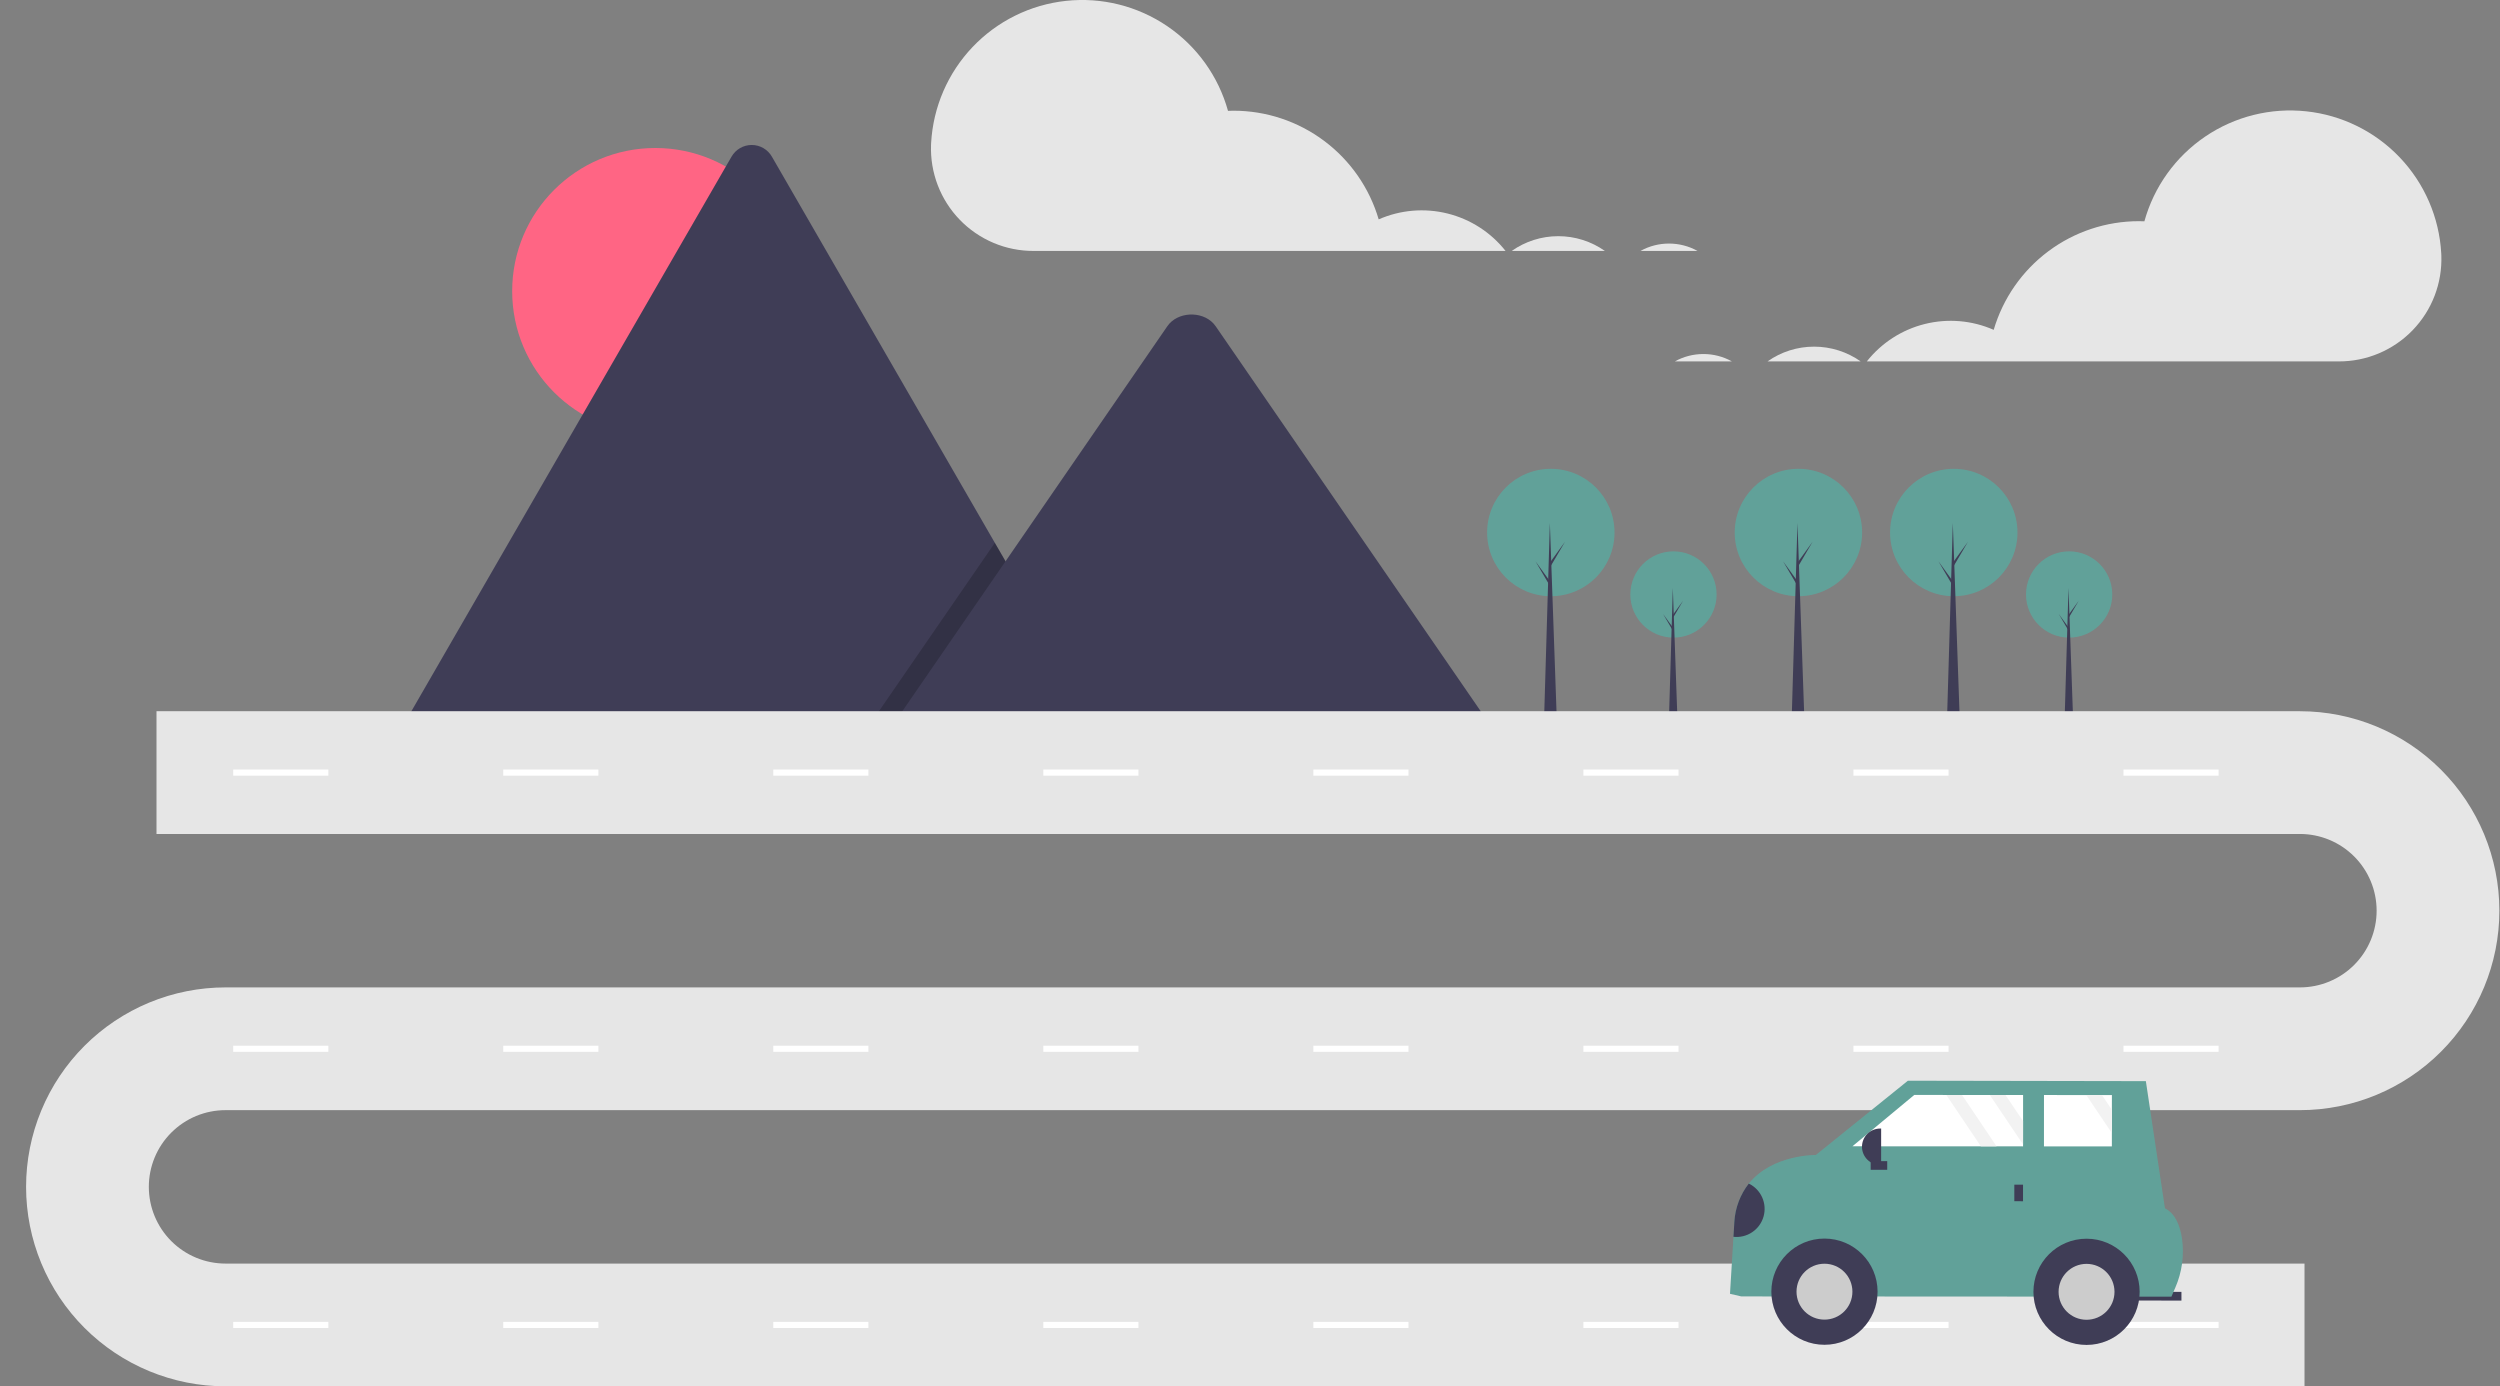 <svg width="541" height="300" viewBox="0 0 541 300" fill="none" xmlns="http://www.w3.org/2000/svg">
<rect x="0" y="0" width="541" height="300" fill="#808080" stroke="none"/>
<g clip-path="url(#clip0)">
<path d="M141.811 93.978C158.919 93.978 172.787 80.11 172.787 63.002C172.787 45.894 158.919 32.026 141.811 32.026C124.704 32.026 110.835 45.894 110.835 63.002C110.835 80.11 124.704 93.978 141.811 93.978Z" fill="#FF6584"/>
<path d="M238.949 158.459H86.989C86.799 158.462 86.609 158.446 86.421 158.414L158.291 33.925C158.73 33.15 159.366 32.505 160.136 32.056C160.905 31.608 161.78 31.371 162.671 31.371C163.562 31.371 164.437 31.608 165.206 32.056C165.975 32.505 166.612 33.15 167.051 33.925L215.284 117.467L217.595 121.464L238.949 158.459Z" fill="#3F3D56"/>
<path opacity="0.2" d="M238.949 158.459H187.066L212.535 121.464L214.368 118.799L215.285 117.467L217.596 121.464L238.949 158.459Z" fill="black"/>
<path d="M323.559 158.459H192.126L217.595 121.465L219.428 118.8L252.616 70.589C254.792 67.429 260.027 67.232 262.585 69.993C262.757 70.181 262.916 70.38 263.063 70.589L323.559 158.459Z" fill="#3F3D56"/>
<path d="M362.139 137.979C367.294 137.979 371.473 133.8 371.473 128.645C371.473 123.49 367.294 119.311 362.139 119.311C356.984 119.311 352.805 123.49 352.805 128.645C352.805 133.8 356.984 137.979 362.139 137.979Z" fill="#61A199"/>
<path d="M363.039 156.76H361.127L361.999 127.24L363.039 156.76Z" fill="#3F3D56"/>
<path d="M362.167 132.834L364.22 129.994L362.139 133.537L361.915 133.144L362.167 132.834Z" fill="#3F3D56"/>
<path d="M361.943 135.702L359.89 132.863L361.971 136.405L362.195 136.011L361.943 135.702Z" fill="#3F3D56"/>
<path d="M447.763 137.979C452.918 137.979 457.097 133.8 457.097 128.645C457.097 123.49 452.918 119.311 447.763 119.311C442.607 119.311 438.428 123.49 438.428 128.645C438.428 133.8 442.607 137.979 447.763 137.979Z" fill="#61A199"/>
<path d="M448.662 156.76H446.75L447.622 127.24L448.662 156.76Z" fill="#3F3D56"/>
<path d="M447.791 132.834L449.843 129.994L447.763 133.537L447.537 133.144L447.791 132.834Z" fill="#3F3D56"/>
<path d="M447.566 135.702L445.513 132.863L447.594 136.405L447.819 136.011L447.566 135.702Z" fill="#3F3D56"/>
<path d="M389.179 129.023C396.792 129.023 402.965 122.851 402.965 115.237C402.965 107.624 396.792 101.451 389.179 101.451C381.565 101.451 375.393 107.624 375.393 115.237C375.393 122.851 381.565 129.023 389.179 129.023Z" fill="#61A199"/>
<path d="M390.507 156.76H387.684L388.971 113.161L390.507 156.76Z" fill="#3F3D56"/>
<path d="M389.22 121.423L392.251 117.23L389.179 122.462L388.846 121.88L389.22 121.423Z" fill="#3F3D56"/>
<path d="M388.888 125.658L385.857 121.465L388.929 126.696L389.262 126.116L388.888 125.658Z" fill="#3F3D56"/>
<path d="M422.798 129.023C430.411 129.023 436.583 122.851 436.583 115.237C436.583 107.624 430.411 101.451 422.798 101.451C415.184 101.451 409.012 107.624 409.012 115.237C409.012 122.851 415.184 129.023 422.798 129.023Z" fill="#61A199"/>
<path d="M424.127 156.76H421.303L422.59 113.161L424.127 156.76Z" fill="#3F3D56"/>
<path d="M422.839 121.423L425.87 117.23L422.797 122.462L422.465 121.88L422.839 121.423Z" fill="#3F3D56"/>
<path d="M422.507 125.658L419.476 121.465L422.549 126.696L422.881 126.116L422.507 125.658Z" fill="#3F3D56"/>
<path d="M335.599 129.023C343.212 129.023 349.384 122.851 349.384 115.237C349.384 107.624 343.212 101.451 335.599 101.451C327.985 101.451 321.813 107.624 321.813 115.237C321.813 122.851 327.985 129.023 335.599 129.023Z" fill="#61A199"/>
<path d="M336.927 156.76H334.104L335.391 113.161L336.927 156.76Z" fill="#3F3D56"/>
<path d="M335.64 121.423L338.671 117.23L335.599 122.462L335.267 121.88L335.64 121.423Z" fill="#3F3D56"/>
<path d="M335.308 125.658L332.276 121.465L335.349 126.696L335.681 126.116L335.308 125.658Z" fill="#3F3D56"/>
<path d="M498.697 300H48.807C43.139 300 37.526 298.883 32.289 296.714C27.053 294.545 22.294 291.366 18.286 287.358C14.278 283.35 11.099 278.591 8.93 273.355C6.761 268.118 5.644 262.505 5.644 256.837C5.644 251.169 6.761 245.556 8.93 240.319C11.099 235.082 14.278 230.324 18.286 226.316C22.294 222.308 27.053 219.129 32.289 216.96C37.526 214.791 43.139 213.674 48.807 213.674H497.701C502.104 213.674 506.326 211.925 509.439 208.812C512.553 205.698 514.302 201.476 514.302 197.073C514.302 192.67 512.553 188.448 509.439 185.334C506.326 182.221 502.104 180.472 497.701 180.472H33.866V153.91H497.701C509.148 153.91 520.127 158.458 528.221 166.552C536.316 174.647 540.864 185.626 540.864 197.073C540.864 208.521 536.316 219.499 528.221 227.594C520.127 235.688 509.148 240.236 497.701 240.236H48.807C44.404 240.236 40.182 241.985 37.068 245.098C33.955 248.212 32.206 252.434 32.206 256.837C32.206 261.24 33.955 265.462 37.068 268.576C40.182 271.689 44.404 273.438 48.807 273.438H498.697V300Z" fill="#E6E6E6"/>
<path d="M71.053 166.527H50.468V167.855H71.053V166.527Z" fill="white"/>
<path d="M129.489 166.527H108.903V167.855H129.489V166.527Z" fill="white"/>
<path d="M187.924 166.527H167.339V167.855H187.924V166.527Z" fill="white"/>
<path d="M246.36 166.527H225.775V167.855H246.36V166.527Z" fill="white"/>
<path d="M304.796 166.527H284.211V167.855H304.796V166.527Z" fill="white"/>
<path d="M363.232 166.527H342.646V167.855H363.232V166.527Z" fill="white"/>
<path d="M421.668 166.527H401.082V167.855H421.668V166.527Z" fill="white"/>
<path d="M480.103 166.527H459.518V167.855H480.103V166.527Z" fill="white"/>
<path d="M71.053 226.291H50.468V227.619H71.053V226.291Z" fill="white"/>
<path d="M129.489 226.291H108.903V227.619H129.489V226.291Z" fill="white"/>
<path d="M187.924 226.291H167.339V227.619H187.924V226.291Z" fill="white"/>
<path d="M246.36 226.291H225.775V227.619H246.36V226.291Z" fill="white"/>
<path d="M304.796 226.291H284.211V227.619H304.796V226.291Z" fill="white"/>
<path d="M363.232 226.291H342.646V227.619H363.232V226.291Z" fill="white"/>
<path d="M421.668 226.291H401.082V227.619H421.668V226.291Z" fill="white"/>
<path d="M480.103 226.291H459.518V227.619H480.103V226.291Z" fill="white"/>
<path d="M71.053 286.055H50.468V287.383H71.053V286.055Z" fill="white"/>
<path d="M129.489 286.055H108.903V287.383H129.489V286.055Z" fill="white"/>
<path d="M187.924 286.055H167.339V287.383H187.924V286.055Z" fill="white"/>
<path d="M246.36 286.055H225.775V287.383H246.36V286.055Z" fill="white"/>
<path d="M304.796 286.055H284.211V287.383H304.796V286.055Z" fill="white"/>
<path d="M363.232 286.055H342.646V287.383H363.232V286.055Z" fill="white"/>
<path d="M421.668 286.055H401.082V287.383H421.668V286.055Z" fill="white"/>
<path d="M480.103 286.055H459.518V287.383H480.103V286.055Z" fill="white"/>
<path d="M361.166 52.706C363.328 52.704 365.456 53.254 367.347 54.303H355C356.886 53.254 359.008 52.705 361.166 52.706Z" fill="#E6E6E6"/>
<path d="M337.208 51.11C340.821 51.106 344.346 52.222 347.298 54.304H327.133C330.08 52.224 333.6 51.108 337.208 51.11Z" fill="#E6E6E6"/>
<path d="M201.499 30.891C201.938 23.144 205.113 15.804 210.459 10.18C215.806 4.557 222.976 1.015 230.691 0.186C238.406 -0.644 246.165 1.294 252.584 5.654C259.003 10.013 263.665 16.511 265.739 23.988C266.136 23.974 266.532 23.958 266.932 23.958C274.006 23.959 280.889 26.251 286.552 30.49C292.215 34.729 296.353 40.688 298.347 47.474C303.035 45.415 308.273 44.968 313.241 46.204C318.21 47.44 322.628 50.288 325.804 54.304H223.672C220.692 54.312 217.741 53.72 214.996 52.561C212.251 51.402 209.768 49.701 207.696 47.56C205.624 45.42 204.005 42.883 202.936 40.101C201.867 37.32 201.371 34.352 201.476 31.374C201.483 31.213 201.491 31.052 201.499 30.891Z" fill="#E6E6E6"/>
<path d="M368.619 76.612C366.456 76.61 364.328 77.159 362.438 78.209H374.784C372.898 77.16 370.776 76.61 368.619 76.612Z" fill="#E6E6E6"/>
<path d="M392.576 75.015C388.963 75.011 385.438 76.127 382.487 78.21H402.651C399.704 76.13 396.184 75.014 392.576 75.015Z" fill="#E6E6E6"/>
<path d="M528.285 54.797C527.846 47.049 524.671 39.71 519.325 34.086C513.978 28.462 506.808 24.92 499.093 24.091C491.378 23.262 483.619 25.2 477.2 29.559C470.781 33.919 466.119 40.416 464.045 47.893C463.648 47.879 463.252 47.863 462.852 47.863C455.778 47.865 448.895 50.156 443.232 54.395C437.569 58.634 433.431 64.593 431.437 71.38C426.749 69.32 421.511 68.874 416.543 70.109C411.574 71.345 407.156 74.194 403.98 78.21H506.112C509.092 78.218 512.043 77.625 514.788 76.466C517.533 75.308 520.016 73.607 522.088 71.466C524.16 69.325 525.779 66.788 526.848 64.007C527.917 61.225 528.413 58.257 528.308 55.279C528.301 55.119 528.293 54.958 528.285 54.797Z" fill="#E6E6E6"/>
<path d="M460.193 281.438L472.064 281.445L472.065 279.56L460.194 279.554L460.193 281.438Z" fill="#3F3D56"/>
<path d="M374.371 279.979L376.82 280.546L469.898 280.596L470.735 278.646C472.194 275.301 472.695 271.616 472.182 268.002C471.781 265.309 470.776 262.633 468.495 261.471L464.364 233.96L412.869 233.867L392.946 249.937C392.946 249.937 383.548 249.768 378.442 256.124C376.6 258.488 375.513 261.351 375.321 264.341L375.12 267.648L374.371 279.979Z" fill="#61A199"/>
<path d="M394.814 291.012C401.162 291.012 406.307 285.867 406.307 279.519C406.307 273.171 401.162 268.026 394.814 268.026C388.466 268.026 383.321 273.171 383.321 279.519C383.321 285.867 388.466 291.012 394.814 291.012Z" fill="#3F3D56"/>
<path d="M394.814 285.568C398.155 285.568 400.863 282.86 400.863 279.519C400.863 276.178 398.155 273.47 394.814 273.47C391.473 273.47 388.765 276.178 388.765 279.519C388.765 282.86 391.473 285.568 394.814 285.568Z" fill="#CCCCCC"/>
<path d="M451.528 291.043C457.875 291.043 463.021 285.897 463.021 279.55C463.021 273.202 457.875 268.056 451.528 268.056C445.18 268.056 440.034 273.202 440.034 279.55C440.034 285.897 445.18 291.043 451.528 291.043Z" fill="#3F3D56"/>
<path d="M451.527 285.599C454.868 285.599 457.577 282.891 457.577 279.55C457.577 276.209 454.868 273.5 451.527 273.5C448.187 273.5 445.478 276.209 445.478 279.55C445.478 282.891 448.187 285.599 451.527 285.599Z" fill="#CCCCCC"/>
<path d="M400.862 248.058L428.665 248.07H432.059L437.789 248.074V247.656L437.793 242.617L437.797 236.959H433.985L430.591 236.955L424.579 236.951H421.185L414.244 236.947L400.862 248.058Z" fill="white"/>
<path d="M442.313 248.079L457.007 248.087L457.011 245.204V240.164L457.015 236.972H454.863L451.469 236.968L442.317 236.964L442.313 248.079Z" fill="white"/>
<path d="M435.899 259.946L437.783 259.947L437.785 256.367L435.901 256.366L435.899 259.946Z" fill="#3F3D56"/>
<path d="M408.394 253.148L408.395 251.264L404.815 251.262L404.814 253.146L408.394 253.148Z" fill="#3F3D56"/>
<path d="M407.076 252.092L406.868 252.092C406.351 252.092 405.839 251.989 405.362 251.791C404.884 251.593 404.45 251.303 404.085 250.937C403.719 250.571 403.429 250.137 403.232 249.659C403.034 249.181 402.932 248.669 402.933 248.152C402.933 247.635 403.035 247.123 403.233 246.645C403.431 246.167 403.722 245.733 404.087 245.368C404.453 245.003 404.888 244.713 405.365 244.515C405.843 244.317 406.355 244.216 406.873 244.216L407.08 244.216L407.076 252.092Z" fill="#3F3D56"/>
<path d="M375.119 267.648C376.544 267.803 377.978 267.45 379.168 266.651C380.359 265.853 381.229 264.66 381.626 263.283C382.023 261.906 381.921 260.433 381.339 259.123C380.756 257.813 379.73 256.751 378.442 256.124C376.6 258.488 375.512 261.351 375.321 264.341L375.119 267.648Z" fill="#3F3D56"/>
<path d="M430.591 236.956L437.789 247.656L437.793 242.617L433.985 236.959L430.591 236.956Z" fill="#F2F2F2"/>
<path d="M451.469 236.967L457.011 245.203V240.164L454.863 236.971L451.469 236.967Z" fill="#F2F2F2"/>
<path d="M421.185 236.952L428.665 248.07H432.059L424.579 236.952H421.185Z" fill="#F2F2F2"/>
</g>
<defs>
<clipPath id="clip0">
<rect width="540.864" height="300" fill="white"/>
</clipPath>
</defs>
</svg>
